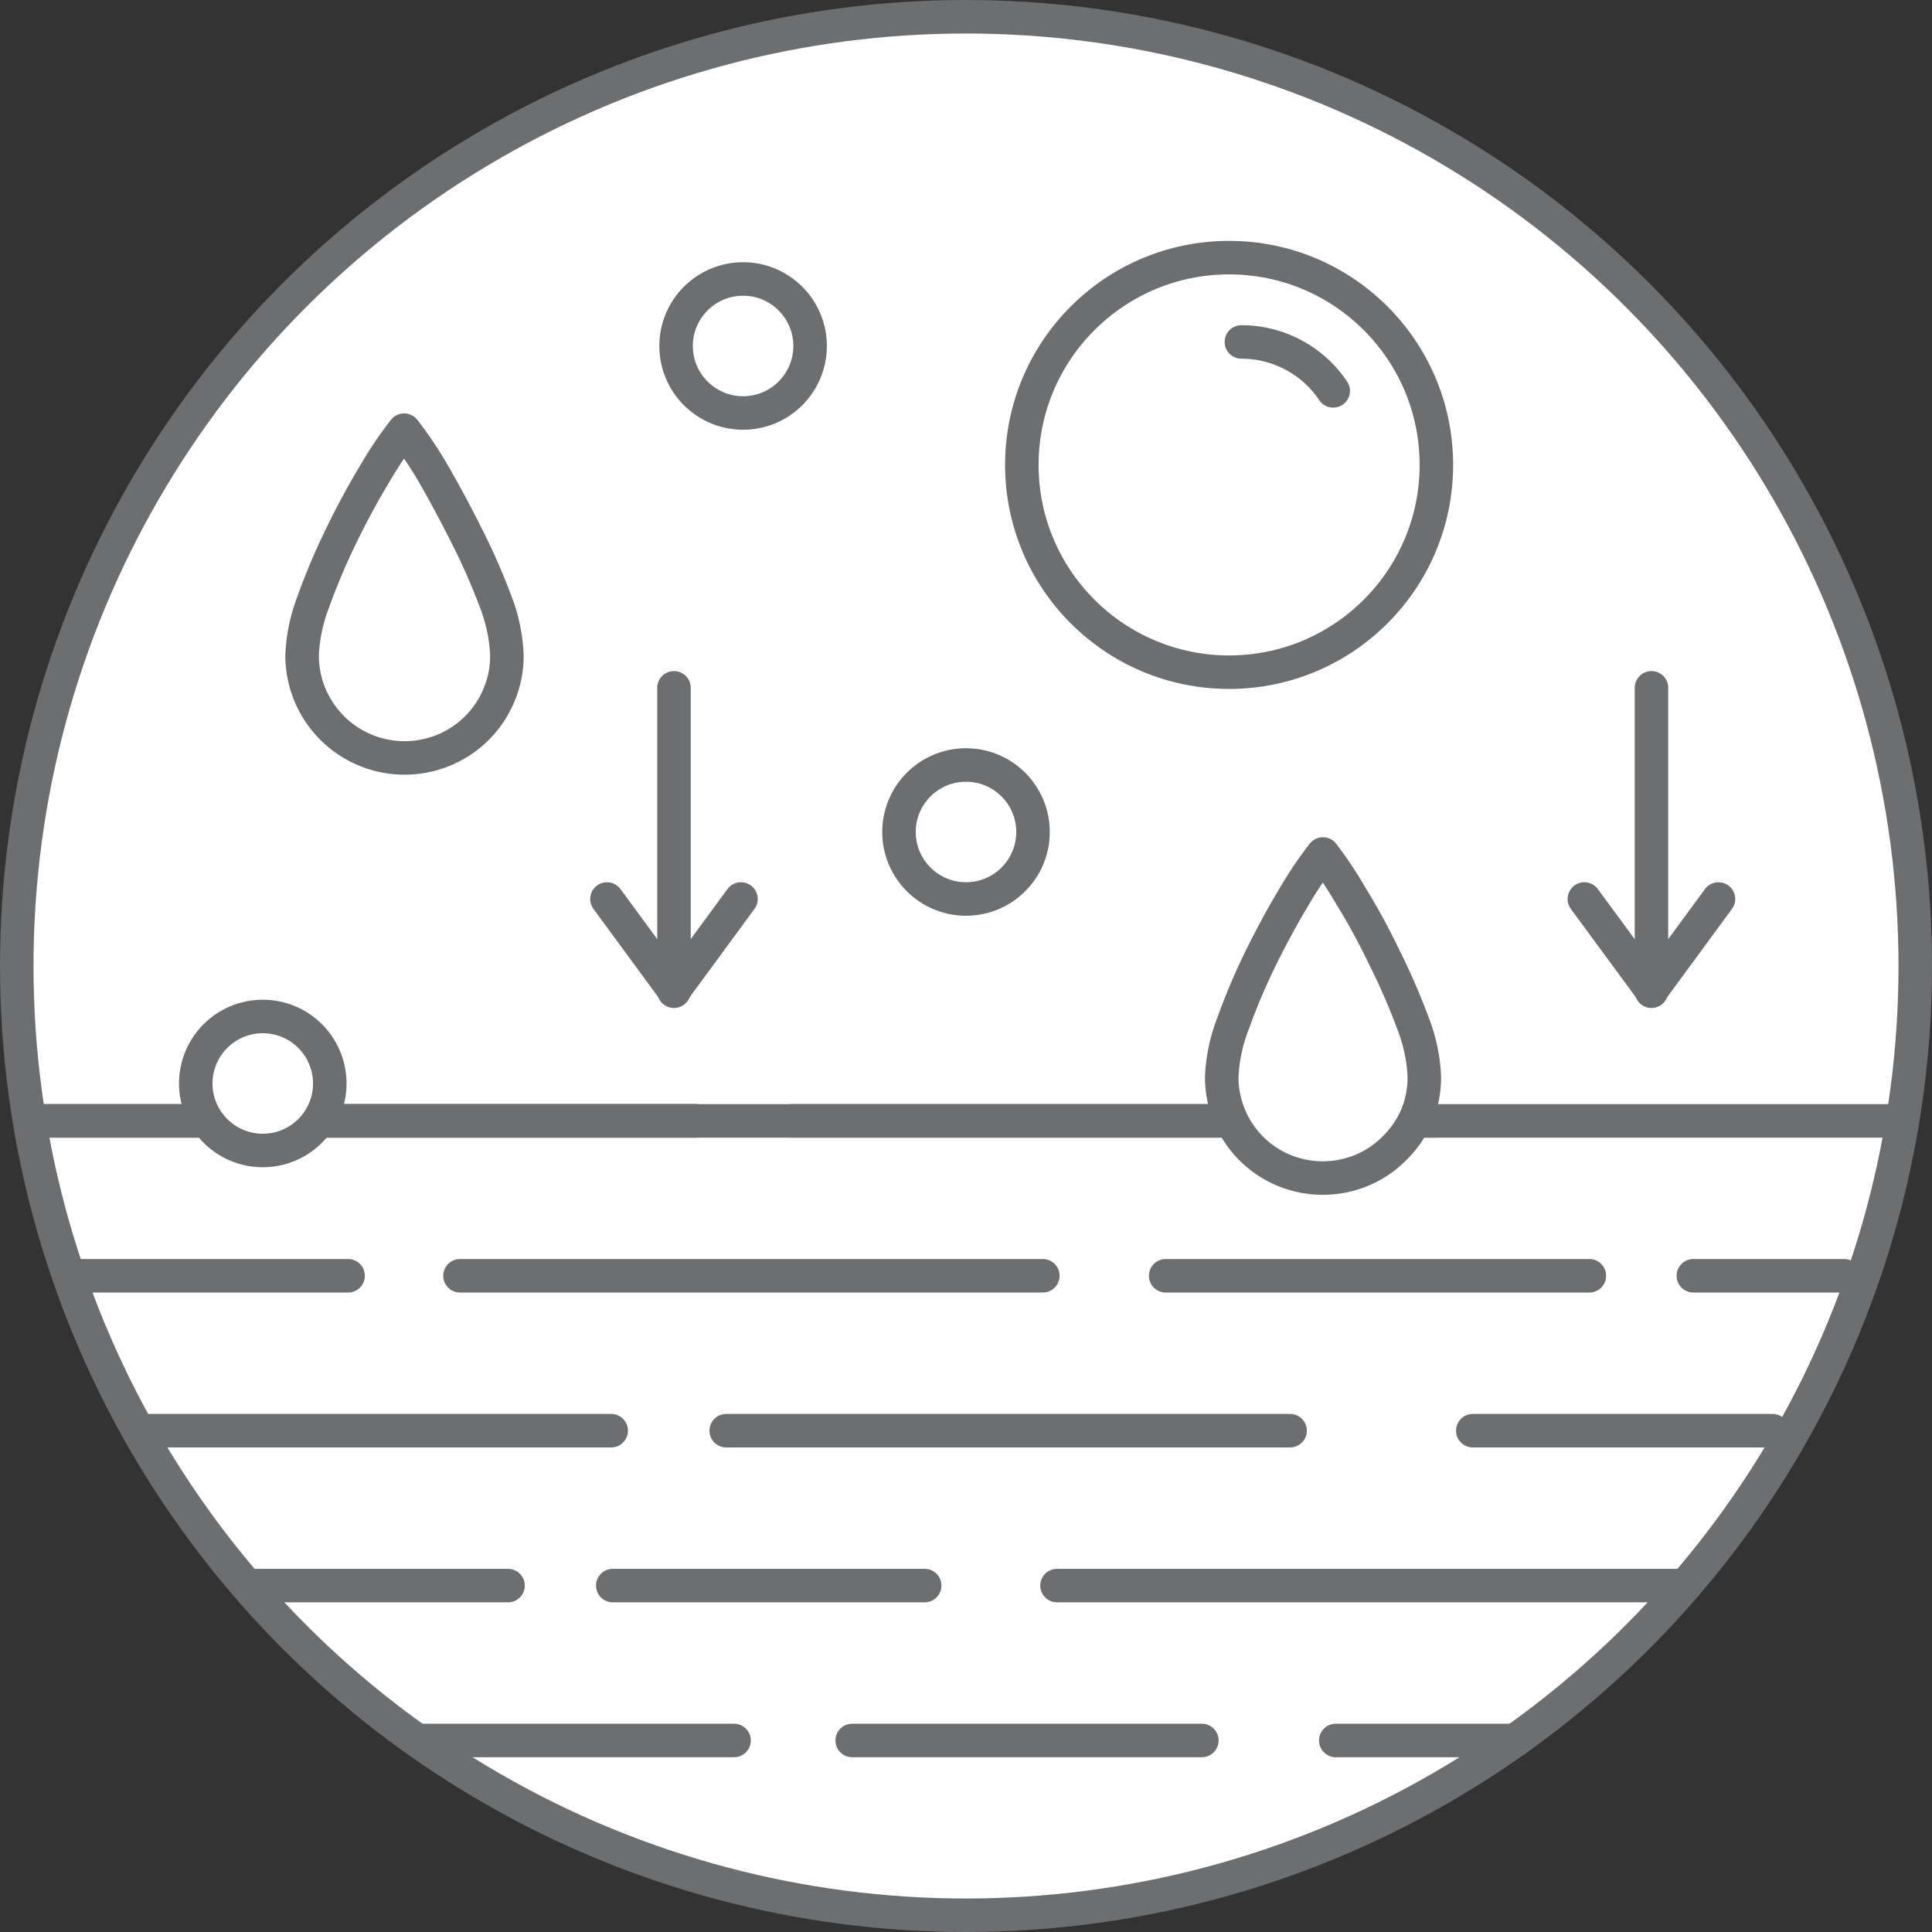 <svg xmlns="http://www.w3.org/2000/svg" viewBox="0 0 173 173">
  <rect x="0" y="0" width="173" height="173" fill="#333333" stroke="none"/>
  <defs>
    <style>
      .a, .c {
        fill: #fff;
      }

      .a, .b, .c {
        stroke: #6d6e70;
        stroke-width: 3px;
      }

      .a {
        stroke-miterlimit: 10;
      }

      .b {
        fill: none;
      }

      .b, .c {
        stroke-linecap: round;
        stroke-linejoin: round;
      }
    </style>
  </defs>
  <title>Priori_Web_Icon_Morning</title>
  <g>
    <circle class="a" cx="86.5" cy="86.5" r="85"/>
    <path class="b" d="M36.19,38.52a33.56,33.56,0,0,0-2.62,3.88Q32,45,30.54,48a58.28,58.28,0,0,0-2.49,5.9,15,15,0,0,0-1,4.8,9.18,9.18,0,0,0,12.74,8.45,9.11,9.11,0,0,0,4.88-4.88,9,9,0,0,0,.72-3.57,14.92,14.92,0,0,0-1-4.81A57.87,57.87,0,0,0,41.8,48c-1-2-2-3.86-3-5.59A35,35,0,0,0,36.19,38.52Z"/>
    <line class="b" x1="3.65" y1="100.37" x2="169.88" y2="100.37"/>
    <line class="b" x1="70.81" y1="100.37" x2="128.64" y2="100.37"/>
    <polyline class="b" points="24.12 100.37 56.42 100.37 62.35 100.37"/>
    <polyline class="b" points="24.12 100.37 56.42 100.37 62.35 100.37"/>
    <line class="b" x1="3.65" y1="100.37" x2="19.18" y2="100.37"/>
    <line class="b" x1="31.17" y1="114.24" x2="6.61" y2="114.24"/>
    <polyline class="b" points="93.38 114.24 55.44 114.24 41.19 114.24"/>
    <line class="b" x1="142.32" y1="114.24" x2="104.38" y2="114.24"/>
    <line class="b" x1="165.13" y1="114.24" x2="151.63" y2="114.24"/>
    <line class="b" x1="54.73" y1="128.11" x2="12.59" y2="128.11"/>
    <line class="b" x1="115.52" y1="128.11" x2="65.03" y2="128.11"/>
    <line class="b" x1="158.72" y1="128.11" x2="131.88" y2="128.11"/>
    <line class="b" x1="94.65" y1="141.98" x2="150.89" y2="141.98"/>
    <line class="b" x1="54.87" y1="141.98" x2="82.8" y2="141.98"/>
    <line class="b" x1="22.61" y1="141.98" x2="45.49" y2="141.98"/>
    <line class="b" x1="65.73" y1="155.85" x2="37.78" y2="155.85"/>
    <line class="b" x1="107.62" y1="155.85" x2="76.31" y2="155.85"/>
    <line class="b" x1="135.65" y1="155.85" x2="119.61" y2="155.85"/>
    <circle class="c" cx="110.06" cy="41.63" r="18.56"/>
    <path class="c" d="M111.16,30.62A9.9,9.9,0,0,1,119.38,35"/>
    <circle class="c" cx="66.54" cy="30.98" r="6"/>
    <circle class="c" cx="23.53" cy="97.02" r="6"/>
    <circle class="c" cx="86.5" cy="74.5" r="6"/>
    <line class="b" x1="60.35" y1="61.59" x2="60.35" y2="88.76"/>
    <line class="b" x1="54.35" y1="80.5" x2="60.35" y2="88.67"/>
    <line class="b" x1="66.35" y1="80.5" x2="60.35" y2="88.67"/>
    <line class="b" x1="147.88" y1="61.59" x2="147.88" y2="88.76"/>
    <line class="b" x1="141.87" y1="80.5" x2="147.88" y2="88.67"/>
    <line class="b" x1="153.88" y1="80.5" x2="147.88" y2="88.67"/>
    <path class="c" d="M118.46,76.47a35.2,35.2,0,0,0-2.59,3.84q-1.55,2.58-3,5.53a57.17,57.17,0,0,0-2.47,5.84,14.88,14.88,0,0,0-1,4.75,8.94,8.94,0,0,0,.71,3.53,9,9,0,0,0,4.84,4.83,9.11,9.11,0,0,0,7,0,9,9,0,0,0,2.89-1.94,9.15,9.15,0,0,0,2-2.89,8.93,8.93,0,0,0,.7-3.53,14.72,14.72,0,0,0-1-4.76A58.92,58.92,0,0,0,124,85.81q-1.44-3-3-5.52A35.42,35.42,0,0,0,118.46,76.47Z"/>
  </g>
</svg>
